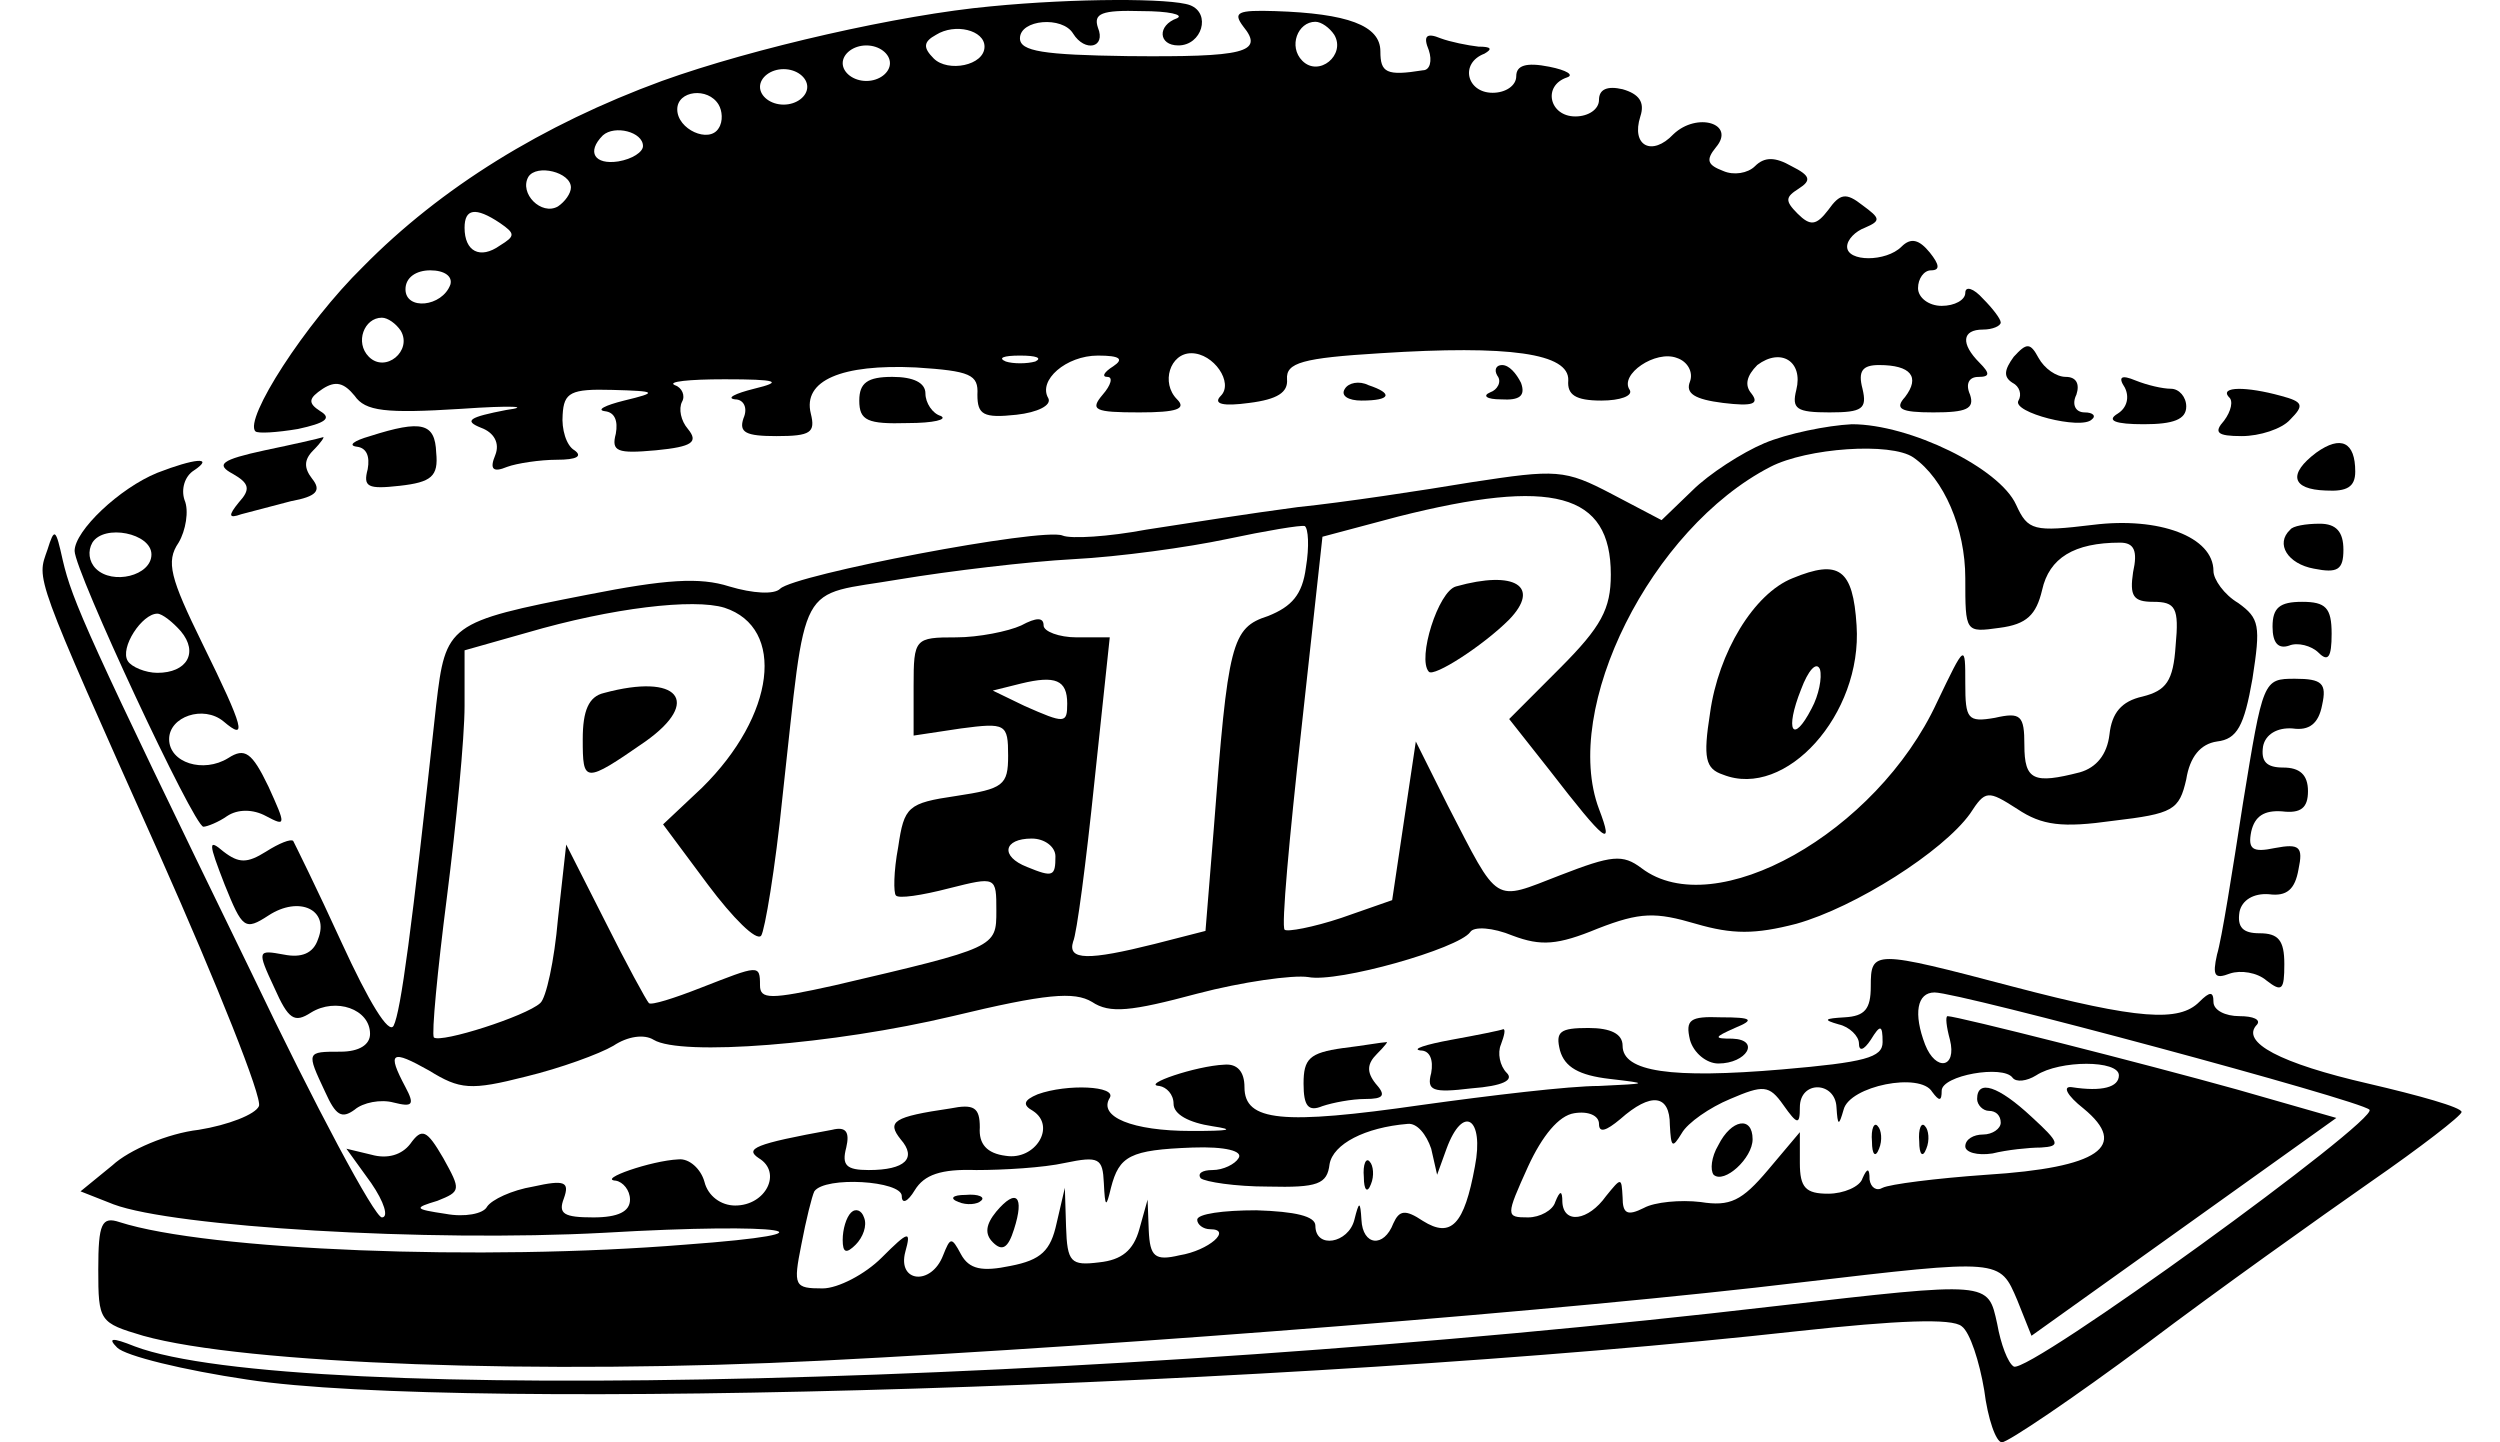 <svg width="52" height="30" viewBox="0 0 52 30" fill="none" xmlns="http://www.w3.org/2000/svg">
<path d="M20.601 0.133C18.733 0.305 15.685 0.994 13.768 1.684C11.285 2.595 9.171 3.9 7.549 5.55C6.345 6.731 5.067 8.726 5.313 8.972C5.362 9.021 5.755 8.997 6.197 8.923C6.763 8.8 6.91 8.701 6.664 8.554C6.394 8.381 6.419 8.283 6.714 8.086C6.984 7.913 7.156 7.963 7.377 8.233C7.598 8.554 8.016 8.603 9.589 8.504C10.646 8.43 11.064 8.455 10.523 8.529C9.761 8.677 9.638 8.751 10.007 8.898C10.277 8.997 10.4 9.218 10.302 9.465C10.179 9.76 10.253 9.834 10.548 9.711C10.745 9.637 11.236 9.563 11.58 9.563C11.998 9.563 12.121 9.489 11.949 9.366C11.777 9.268 11.678 8.923 11.703 8.627C11.728 8.16 11.875 8.086 12.735 8.11C13.669 8.135 13.694 8.16 12.981 8.332C12.588 8.43 12.391 8.529 12.588 8.554C12.785 8.578 12.858 8.751 12.809 9.021C12.711 9.391 12.834 9.44 13.645 9.366C14.407 9.292 14.53 9.194 14.309 8.923C14.161 8.751 14.112 8.504 14.186 8.357C14.259 8.233 14.186 8.061 14.038 8.012C13.866 7.938 14.333 7.889 15.07 7.889C16.176 7.889 16.299 7.938 15.685 8.086C15.292 8.184 15.095 8.283 15.292 8.307C15.464 8.307 15.562 8.48 15.464 8.701C15.365 8.997 15.513 9.071 16.152 9.071C16.865 9.071 16.963 8.997 16.865 8.603C16.693 7.913 17.504 7.569 19.052 7.643C20.183 7.716 20.355 7.79 20.33 8.209C20.33 8.627 20.453 8.701 21.141 8.627C21.584 8.578 21.879 8.43 21.805 8.283C21.584 7.913 22.174 7.396 22.837 7.396C23.304 7.396 23.378 7.47 23.157 7.618C22.96 7.741 22.911 7.84 23.034 7.84C23.157 7.84 23.108 8.012 22.936 8.209C22.665 8.529 22.764 8.578 23.698 8.578C24.484 8.578 24.681 8.504 24.484 8.307C24.14 7.963 24.337 7.347 24.779 7.347C25.246 7.347 25.664 7.963 25.393 8.233C25.221 8.406 25.443 8.455 25.983 8.381C26.573 8.307 26.794 8.16 26.77 7.889C26.745 7.544 27.089 7.446 28.712 7.347C31.391 7.175 32.644 7.347 32.62 7.913C32.595 8.209 32.767 8.332 33.308 8.332C33.701 8.332 33.971 8.233 33.898 8.11C33.676 7.79 34.438 7.273 34.881 7.446C35.102 7.519 35.225 7.741 35.151 7.938C35.053 8.184 35.25 8.307 35.84 8.381C36.454 8.455 36.601 8.406 36.429 8.184C36.282 8.012 36.331 7.815 36.552 7.593C37.044 7.224 37.511 7.519 37.363 8.11C37.265 8.504 37.363 8.578 38.052 8.578C38.74 8.578 38.838 8.504 38.74 8.086C38.642 7.716 38.74 7.593 39.084 7.593C39.748 7.593 39.944 7.84 39.625 8.258C39.403 8.504 39.526 8.578 40.215 8.578C40.903 8.578 41.075 8.504 40.977 8.209C40.878 7.987 40.952 7.84 41.148 7.84C41.394 7.84 41.394 7.766 41.173 7.544C40.78 7.15 40.804 6.855 41.247 6.855C41.444 6.855 41.615 6.781 41.615 6.707C41.615 6.633 41.444 6.411 41.247 6.214C41.05 5.993 40.878 5.944 40.878 6.091C40.878 6.239 40.657 6.362 40.387 6.362C40.116 6.362 39.895 6.19 39.895 5.993C39.895 5.796 40.018 5.623 40.165 5.623C40.362 5.623 40.337 5.5 40.141 5.254C39.92 4.983 39.748 4.934 39.551 5.131C39.231 5.451 38.42 5.451 38.42 5.131C38.42 4.983 38.592 4.811 38.789 4.737C39.133 4.589 39.108 4.54 38.74 4.269C38.396 3.998 38.273 4.023 38.027 4.368C37.781 4.688 37.658 4.712 37.388 4.442C37.118 4.171 37.142 4.097 37.413 3.924C37.683 3.752 37.658 3.654 37.265 3.457C36.921 3.26 36.7 3.26 36.503 3.457C36.356 3.604 36.061 3.654 35.84 3.555C35.52 3.432 35.471 3.334 35.692 3.063C36.11 2.57 35.299 2.324 34.807 2.792C34.365 3.26 33.922 3.038 34.119 2.422C34.217 2.127 34.094 1.955 33.75 1.856C33.431 1.782 33.259 1.856 33.259 2.078C33.259 2.275 33.038 2.422 32.767 2.422C32.226 2.422 32.079 1.782 32.595 1.61C32.743 1.561 32.595 1.462 32.226 1.388C31.735 1.29 31.538 1.364 31.538 1.585C31.538 1.782 31.317 1.93 31.047 1.93C30.506 1.93 30.358 1.314 30.875 1.117C31.047 1.019 31.022 0.97 30.752 0.97C30.53 0.945 30.162 0.871 29.965 0.797C29.67 0.674 29.596 0.748 29.719 1.044C29.793 1.265 29.744 1.462 29.596 1.462C28.834 1.585 28.712 1.511 28.712 1.068C28.712 0.527 28.023 0.28 26.524 0.231C25.738 0.206 25.639 0.256 25.86 0.551C26.303 1.093 25.885 1.191 23.452 1.167C21.707 1.142 21.215 1.068 21.215 0.797C21.215 0.403 22.1 0.33 22.321 0.699C22.567 1.093 23.009 0.994 22.837 0.576C22.739 0.28 22.911 0.206 23.747 0.231C24.312 0.231 24.631 0.305 24.484 0.379C24.066 0.527 24.091 0.945 24.509 0.945C25 0.945 25.197 0.28 24.754 0.108C24.361 -0.04 22.37 -0.04 20.601 0.133ZM20.478 0.97C20.478 1.364 19.716 1.511 19.421 1.216C19.2 0.994 19.2 0.871 19.47 0.724C19.863 0.477 20.478 0.625 20.478 0.97ZM27.753 0.724C27.999 1.142 27.433 1.61 27.089 1.265C26.794 0.97 26.991 0.453 27.36 0.453C27.483 0.453 27.655 0.576 27.753 0.724ZM18.511 1.314C18.511 1.511 18.29 1.684 18.02 1.684C17.75 1.684 17.528 1.511 17.528 1.314C17.528 1.117 17.75 0.945 18.02 0.945C18.29 0.945 18.511 1.117 18.511 1.314ZM16.791 1.807C16.791 2.004 16.57 2.176 16.299 2.176C16.029 2.176 15.808 2.004 15.808 1.807C15.808 1.61 16.029 1.438 16.299 1.438C16.57 1.438 16.791 1.61 16.791 1.807ZM14.947 2.176C15.021 2.299 15.046 2.521 14.947 2.669C14.751 2.989 14.087 2.693 14.087 2.275C14.087 1.881 14.726 1.807 14.947 2.176ZM13.374 3.038C13.374 3.161 13.153 3.309 12.858 3.358C12.367 3.432 12.195 3.161 12.539 2.816C12.785 2.595 13.374 2.743 13.374 3.038ZM11.875 3.9C11.875 4.023 11.752 4.195 11.605 4.294C11.261 4.491 10.794 4.023 10.99 3.678C11.162 3.407 11.875 3.58 11.875 3.9ZM10.4 4.639C10.72 4.86 10.72 4.909 10.4 5.106C9.983 5.402 9.663 5.229 9.663 4.737C9.663 4.343 9.884 4.294 10.4 4.639ZM9.368 5.919C9.196 6.387 8.434 6.461 8.434 6.017C8.434 5.771 8.655 5.623 8.95 5.623C9.245 5.623 9.417 5.747 9.368 5.919ZM8.336 6.879C8.582 7.298 8.016 7.766 7.672 7.421C7.377 7.125 7.574 6.608 7.943 6.608C8.065 6.608 8.237 6.731 8.336 6.879ZM21.535 7.519C21.363 7.569 21.068 7.569 20.92 7.519C20.748 7.446 20.871 7.396 21.215 7.396C21.559 7.396 21.682 7.446 21.535 7.519Z" fill="black"/>
<path d="M41.886 7.421C41.689 7.692 41.665 7.839 41.861 7.963C42.009 8.036 42.058 8.209 41.984 8.332C41.837 8.578 43.287 8.947 43.508 8.726C43.606 8.652 43.533 8.578 43.361 8.578C43.164 8.578 43.09 8.406 43.189 8.209C43.262 7.987 43.189 7.839 42.967 7.839C42.771 7.839 42.525 7.667 42.402 7.445C42.23 7.125 42.156 7.125 41.886 7.421Z" fill="black"/>
<path d="M31.145 7.815C31.243 7.938 31.145 8.11 30.997 8.16C30.826 8.233 30.924 8.307 31.219 8.307C31.612 8.332 31.735 8.233 31.637 7.963C31.538 7.766 31.391 7.593 31.243 7.593C31.12 7.593 31.071 7.692 31.145 7.815Z" fill="black"/>
<path d="M17.873 8.332C17.873 8.75 18.045 8.824 18.88 8.8C19.421 8.8 19.716 8.726 19.569 8.652C19.396 8.603 19.249 8.381 19.249 8.184C19.249 7.963 19.003 7.839 18.561 7.839C18.045 7.839 17.873 7.963 17.873 8.332Z" fill="black"/>
<path d="M27.974 8.086C27.876 8.233 28.048 8.332 28.318 8.332C28.933 8.332 28.982 8.184 28.466 8.012C28.269 7.913 28.048 7.963 27.974 8.086Z" fill="black"/>
<path d="M44.196 8.061C44.295 8.258 44.245 8.48 44.049 8.603C43.803 8.75 44 8.824 44.59 8.824C45.204 8.824 45.474 8.726 45.474 8.455C45.474 8.258 45.327 8.086 45.155 8.086C44.983 8.086 44.663 8.012 44.417 7.913C44.123 7.79 44.049 7.839 44.196 8.061Z" fill="black"/>
<path d="M46.359 8.258C46.458 8.332 46.408 8.553 46.261 8.75C46.04 8.997 46.113 9.071 46.63 9.071C46.998 9.071 47.465 8.923 47.637 8.726C47.932 8.43 47.908 8.357 47.441 8.233C46.728 8.036 46.163 8.036 46.359 8.258Z" fill="black"/>
<path d="M7.697 9.071C7.353 9.169 7.23 9.268 7.426 9.292C7.623 9.317 7.697 9.489 7.648 9.76C7.549 10.129 7.648 10.179 8.311 10.105C8.975 10.031 9.122 9.908 9.073 9.415C9.049 8.8 8.778 8.726 7.697 9.071Z" fill="black"/>
<path d="M36.7 9.218C36.233 9.415 35.545 9.859 35.2 10.203L34.561 10.819L33.529 10.277C32.546 9.76 32.374 9.76 30.604 10.031C29.572 10.203 27.95 10.45 26.991 10.548C26.057 10.671 24.632 10.893 23.845 11.016C23.058 11.164 22.272 11.213 22.1 11.139C21.682 10.967 16.521 11.951 16.226 12.247C16.103 12.37 15.66 12.345 15.169 12.198C14.554 12.001 13.841 12.05 12.219 12.37C9.319 12.936 9.27 12.986 9.073 14.66C8.557 19.412 8.336 21.037 8.188 21.333C8.09 21.53 7.672 20.84 7.107 19.609C6.591 18.477 6.124 17.541 6.099 17.492C6.05 17.442 5.804 17.541 5.534 17.713C5.141 17.959 4.969 17.959 4.649 17.713C4.329 17.442 4.329 17.516 4.674 18.403C5.042 19.314 5.091 19.363 5.583 19.043C6.222 18.624 6.861 18.92 6.615 19.535C6.517 19.831 6.271 19.929 5.903 19.855C5.362 19.757 5.337 19.757 5.706 20.545C6.001 21.21 6.124 21.284 6.468 21.062C6.984 20.742 7.697 20.988 7.697 21.505C7.697 21.727 7.476 21.875 7.082 21.875C6.37 21.875 6.37 21.875 6.763 22.712C6.984 23.204 7.107 23.278 7.377 23.081C7.549 22.933 7.918 22.859 8.188 22.933C8.582 23.032 8.631 22.983 8.434 22.613C8.041 21.875 8.139 21.825 8.926 22.268C9.565 22.662 9.786 22.687 10.941 22.392C11.654 22.219 12.465 21.924 12.76 21.751C13.055 21.554 13.399 21.505 13.596 21.628C14.161 21.973 17.332 21.727 19.814 21.136C21.756 20.668 22.346 20.619 22.714 20.84C23.083 21.087 23.526 21.037 24.902 20.668C25.836 20.422 26.893 20.274 27.212 20.323C27.827 20.446 30.334 19.732 30.58 19.388C30.653 19.265 31.047 19.289 31.465 19.462C32.054 19.683 32.398 19.659 33.234 19.314C34.119 18.969 34.438 18.969 35.274 19.215C36.036 19.437 36.503 19.437 37.363 19.215C38.592 18.87 40.411 17.713 40.977 16.925C41.296 16.433 41.345 16.433 41.96 16.827C42.476 17.172 42.894 17.221 43.95 17.073C45.204 16.925 45.327 16.852 45.474 16.211C45.548 15.743 45.769 15.473 46.114 15.423C46.531 15.374 46.679 15.103 46.851 14.118C47.023 13.01 46.998 12.863 46.556 12.543C46.261 12.37 46.04 12.05 46.04 11.878C46.04 11.164 44.909 10.745 43.533 10.917C42.304 11.065 42.181 11.04 41.935 10.499C41.591 9.735 39.723 8.824 38.519 8.824C38.002 8.849 37.167 9.021 36.7 9.218ZM39.797 9.514C40.436 9.957 40.878 10.991 40.878 12.025C40.878 13.158 40.878 13.158 41.591 13.059C42.156 12.986 42.353 12.789 42.476 12.272C42.623 11.607 43.139 11.287 44.098 11.287C44.393 11.287 44.467 11.459 44.368 11.902C44.295 12.395 44.368 12.518 44.786 12.518C45.253 12.518 45.327 12.641 45.253 13.429C45.204 14.168 45.057 14.364 44.565 14.488C44.123 14.586 43.926 14.832 43.877 15.276C43.828 15.694 43.606 15.965 43.262 16.064C42.304 16.31 42.107 16.236 42.107 15.497C42.107 14.882 42.033 14.808 41.493 14.931C40.927 15.029 40.878 14.956 40.878 14.217C40.878 13.38 40.878 13.38 40.288 14.611C39.035 17.319 35.667 19.215 34.144 18.058C33.75 17.762 33.529 17.787 32.448 18.206C31.047 18.747 31.194 18.846 30.113 16.753L29.449 15.423L29.203 17.073L28.957 18.723L27.901 19.092C27.311 19.289 26.77 19.388 26.721 19.338C26.647 19.289 26.819 17.418 27.065 15.202L27.507 11.164L29.08 10.745C32.3 9.932 33.505 10.252 33.505 11.951C33.505 12.666 33.308 13.035 32.448 13.897L31.391 14.956L32.226 16.014C33.406 17.541 33.578 17.664 33.259 16.827C32.472 14.734 34.34 10.991 36.823 9.711C37.585 9.317 39.33 9.194 39.797 9.514ZM27.163 11.804C27.09 12.37 26.868 12.616 26.377 12.813C25.615 13.059 25.541 13.355 25.246 17.245L25.074 19.363L24.017 19.634C22.641 19.979 22.198 19.979 22.321 19.585C22.395 19.437 22.591 17.935 22.764 16.261L23.083 13.257H22.395C22.026 13.257 21.707 13.133 21.707 13.01C21.707 12.838 21.559 12.838 21.24 13.01C20.969 13.133 20.355 13.257 19.888 13.257C19.028 13.257 19.003 13.281 19.003 14.266V15.3L19.986 15.152C20.92 15.029 20.969 15.054 20.969 15.719C20.969 16.334 20.871 16.408 19.888 16.556C18.88 16.704 18.806 16.778 18.683 17.615C18.585 18.132 18.585 18.575 18.634 18.624C18.683 18.698 19.175 18.624 19.74 18.477C20.724 18.23 20.724 18.23 20.724 18.944C20.724 19.708 20.724 19.708 17.356 20.496C16.029 20.791 15.808 20.791 15.808 20.496C15.808 20.052 15.783 20.077 14.579 20.545C14.014 20.767 13.546 20.914 13.497 20.865C13.448 20.816 13.03 20.052 12.588 19.166L11.777 17.566L11.605 19.117C11.531 19.979 11.359 20.767 11.236 20.865C10.941 21.136 9.172 21.702 9.024 21.579C8.975 21.505 9.098 20.2 9.294 18.674C9.491 17.122 9.663 15.35 9.663 14.685V13.527L10.966 13.158C12.735 12.641 14.431 12.444 15.07 12.641C16.349 13.059 16.127 14.882 14.603 16.384L13.792 17.147L14.726 18.403C15.242 19.092 15.734 19.585 15.832 19.462C15.906 19.363 16.127 18.058 16.275 16.581C16.791 11.951 16.545 12.419 18.708 12.05C19.74 11.878 21.387 11.681 22.321 11.631C23.28 11.582 24.705 11.385 25.516 11.213C26.328 11.04 27.065 10.917 27.139 10.942C27.212 10.991 27.237 11.361 27.163 11.804ZM22.198 14.635C22.198 15.054 22.149 15.054 21.313 14.685L20.65 14.364L21.24 14.217C21.953 14.044 22.198 14.143 22.198 14.635ZM21.953 17.812C21.953 18.23 21.903 18.255 21.363 18.033C20.797 17.812 20.871 17.442 21.461 17.442C21.731 17.442 21.953 17.615 21.953 17.812Z" fill="black"/>
<path d="M37.29 12.025C36.478 12.345 35.741 13.576 35.569 14.832C35.422 15.768 35.471 15.99 35.84 16.113C37.142 16.63 38.74 14.857 38.617 13.01C38.543 11.828 38.248 11.631 37.29 12.025ZM37.683 14.734C37.29 15.497 37.118 15.202 37.462 14.34C37.609 13.946 37.781 13.749 37.855 13.921C37.904 14.094 37.83 14.463 37.683 14.734Z" fill="black"/>
<path d="M30.285 12.198C29.916 12.296 29.474 13.7 29.719 13.971C29.818 14.094 30.85 13.429 31.391 12.887C32.054 12.198 31.514 11.853 30.285 12.198Z" fill="black"/>
<path d="M12.563 14.414C12.244 14.488 12.121 14.783 12.121 15.374C12.121 16.285 12.146 16.31 13.424 15.423C14.604 14.586 14.112 13.995 12.563 14.414Z" fill="black"/>
<path d="M5.509 9.366C4.6 9.563 4.477 9.661 4.846 9.858C5.19 10.056 5.214 10.179 4.968 10.449C4.747 10.72 4.747 10.794 5.018 10.696C5.214 10.646 5.681 10.523 6.05 10.425C6.591 10.326 6.689 10.203 6.492 9.957C6.32 9.735 6.32 9.563 6.517 9.366C6.689 9.194 6.763 9.071 6.714 9.095C6.64 9.12 6.099 9.243 5.509 9.366Z" fill="black"/>
<path d="M48.178 9.415C47.588 9.859 47.662 10.179 48.375 10.203C48.817 10.228 48.989 10.129 48.989 9.809C48.989 9.194 48.694 9.046 48.178 9.415Z" fill="black"/>
<path d="M3.273 9.834C2.486 10.154 1.552 11.04 1.552 11.459C1.552 11.878 4.034 17.196 4.231 17.196C4.305 17.196 4.551 17.098 4.723 16.975C4.944 16.827 5.263 16.827 5.534 16.975C5.952 17.196 5.952 17.172 5.583 16.359C5.239 15.645 5.091 15.546 4.747 15.768C4.231 16.088 3.518 15.867 3.518 15.374C3.518 14.906 4.231 14.66 4.649 15.005C5.141 15.423 5.091 15.177 4.207 13.38C3.543 12.025 3.445 11.681 3.715 11.287C3.862 11.04 3.936 10.622 3.838 10.4C3.764 10.179 3.838 9.908 4.034 9.785C4.477 9.489 4.034 9.538 3.273 9.834ZM3.15 11.533C3.15 11.976 2.339 12.173 1.994 11.828C1.847 11.681 1.822 11.459 1.921 11.287C2.166 10.893 3.15 11.09 3.15 11.533ZM3.764 13.133C4.133 13.577 3.887 13.995 3.273 13.995C3.027 13.995 2.732 13.872 2.658 13.749C2.486 13.478 2.953 12.764 3.273 12.764C3.371 12.764 3.592 12.936 3.764 13.133Z" fill="black"/>
<path d="M47.638 11.016C47.318 11.311 47.588 11.73 48.129 11.828C48.621 11.927 48.743 11.853 48.743 11.434C48.743 11.065 48.596 10.893 48.252 10.893C47.957 10.893 47.687 10.942 47.638 11.016Z" fill="black"/>
<path d="M0.987 11.434C0.766 12.075 0.667 11.853 3.322 17.787C4.526 20.496 5.46 22.835 5.386 23.007C5.313 23.18 4.747 23.401 4.133 23.5C3.494 23.573 2.683 23.918 2.339 24.238L1.675 24.78L2.363 25.051C3.617 25.519 8.877 25.839 12.563 25.642C16.349 25.42 17.627 25.642 14.259 25.888C10.032 26.233 4.33 26.011 2.486 25.42C2.117 25.297 2.044 25.445 2.044 26.405C2.044 27.488 2.068 27.513 2.978 27.784C5.091 28.375 11.261 28.596 17.11 28.301C23.452 27.981 32.743 27.242 37.437 26.676C41.64 26.183 41.591 26.183 41.96 27.045L42.255 27.784L45.425 25.519L48.596 23.253L46.531 22.662C44.59 22.121 40.706 21.136 40.51 21.136C40.46 21.136 40.485 21.357 40.559 21.628C40.706 22.219 40.264 22.293 40.042 21.727C39.797 21.087 39.87 20.643 40.239 20.643C40.755 20.643 49.087 22.884 49.284 23.081C49.505 23.278 42.181 28.596 41.886 28.424C41.763 28.35 41.616 27.956 41.542 27.538C41.345 26.651 41.419 26.651 36.921 27.168C22.788 28.818 6.075 29.237 2.806 28.006C2.314 27.809 2.24 27.833 2.437 28.03C2.609 28.203 3.813 28.498 5.141 28.695C9.614 29.384 26.967 28.843 37.413 27.686C39.453 27.464 40.608 27.415 40.804 27.587C40.977 27.71 41.173 28.326 41.272 28.917C41.345 29.508 41.517 30 41.64 30C41.763 30 43.115 29.089 44.639 27.956C46.138 26.824 48.252 25.322 49.309 24.583C50.341 23.869 51.201 23.204 51.201 23.13C51.201 23.032 50.316 22.785 49.26 22.539C47.441 22.121 46.581 21.677 46.949 21.308C47.023 21.21 46.875 21.136 46.581 21.136C46.285 21.136 46.04 21.013 46.04 20.84C46.04 20.619 45.966 20.619 45.745 20.84C45.327 21.259 44.491 21.21 41.861 20.52C38.961 19.757 38.912 19.757 38.912 20.52C38.912 20.988 38.789 21.136 38.371 21.16C37.953 21.185 37.904 21.21 38.248 21.308C38.469 21.357 38.666 21.554 38.666 21.702C38.666 21.875 38.764 21.85 38.912 21.628C39.108 21.308 39.158 21.308 39.158 21.677C39.158 21.998 38.789 22.096 37.069 22.244C34.758 22.441 33.75 22.293 33.75 21.751C33.75 21.505 33.505 21.382 33.038 21.382C32.448 21.382 32.349 21.456 32.448 21.85C32.546 22.195 32.841 22.367 33.48 22.441C34.316 22.539 34.291 22.539 33.259 22.588C32.644 22.588 30.997 22.785 29.572 22.983C26.672 23.401 25.885 23.327 25.885 22.613C25.885 22.293 25.738 22.121 25.467 22.145C24.877 22.17 23.722 22.564 24.116 22.588C24.263 22.613 24.41 22.761 24.41 22.958C24.41 23.18 24.73 23.352 25.221 23.426C25.713 23.5 25.566 23.524 24.779 23.524C23.55 23.524 22.837 23.229 23.083 22.835C23.231 22.588 22.198 22.539 21.584 22.761C21.289 22.884 21.264 22.983 21.485 23.106C21.977 23.426 21.535 24.14 20.92 24.041C20.527 23.992 20.355 23.795 20.38 23.45C20.38 23.032 20.257 22.958 19.765 23.056C18.585 23.229 18.438 23.327 18.733 23.697C19.077 24.09 18.831 24.337 18.069 24.337C17.602 24.337 17.504 24.238 17.602 23.869C17.676 23.549 17.602 23.426 17.307 23.5C15.685 23.795 15.488 23.893 15.783 24.09C16.275 24.386 15.931 25.075 15.292 25.075C14.997 25.075 14.726 24.878 14.653 24.583C14.579 24.312 14.333 24.09 14.112 24.115C13.547 24.14 12.416 24.534 12.809 24.558C12.957 24.583 13.104 24.755 13.104 24.952C13.104 25.199 12.858 25.322 12.342 25.322C11.728 25.322 11.605 25.248 11.728 24.928C11.851 24.583 11.752 24.534 11.089 24.681C10.646 24.755 10.228 24.952 10.13 25.1C10.056 25.248 9.663 25.322 9.27 25.248C8.606 25.149 8.606 25.125 9.098 24.977C9.589 24.78 9.589 24.755 9.221 24.09C8.877 23.5 8.778 23.45 8.532 23.795C8.36 24.017 8.066 24.115 7.721 24.017L7.205 23.893L7.721 24.608C7.992 25.002 8.09 25.322 7.943 25.322C7.795 25.322 6.566 23.032 5.214 20.2C1.798 13.183 1.503 12.493 1.306 11.656C1.159 10.991 1.134 10.967 0.987 11.434ZM42.353 22.367C42.844 22.047 44.073 22.047 44.073 22.367C44.073 22.613 43.729 22.712 43.09 22.613C42.894 22.588 42.992 22.785 43.336 23.056C44.295 23.844 43.656 24.288 41.321 24.435C40.264 24.509 39.305 24.632 39.158 24.706C39.035 24.78 38.912 24.706 38.887 24.534C38.887 24.288 38.838 24.288 38.74 24.509C38.691 24.681 38.347 24.829 38.027 24.829C37.56 24.829 37.437 24.706 37.437 24.189V23.549L36.773 24.337C36.233 24.977 35.987 25.1 35.373 25.002C34.955 24.952 34.414 25.002 34.193 25.125C33.849 25.297 33.75 25.248 33.75 24.903C33.726 24.485 33.726 24.485 33.406 24.878C33.038 25.395 32.521 25.469 32.497 25.002C32.497 24.755 32.448 24.755 32.349 25.002C32.3 25.174 32.03 25.322 31.784 25.322C31.317 25.322 31.317 25.297 31.784 24.263C32.079 23.623 32.423 23.204 32.743 23.155C33.038 23.106 33.259 23.204 33.259 23.377C33.259 23.573 33.406 23.524 33.701 23.278C34.34 22.712 34.733 22.761 34.733 23.401C34.758 23.869 34.783 23.893 34.979 23.573C35.102 23.352 35.569 23.032 35.987 22.859C36.675 22.564 36.798 22.564 37.093 22.983C37.388 23.401 37.437 23.401 37.437 23.032C37.437 22.465 38.175 22.49 38.199 23.032C38.224 23.426 38.248 23.426 38.347 23.081C38.469 22.588 39.944 22.293 40.19 22.712C40.337 22.909 40.387 22.909 40.387 22.687C40.387 22.367 41.665 22.145 41.861 22.416C41.935 22.515 42.156 22.49 42.353 22.367ZM29.769 23.893L29.892 24.435L30.088 23.893C30.432 22.958 30.875 23.253 30.678 24.263C30.457 25.469 30.186 25.765 29.596 25.395C29.228 25.149 29.105 25.174 28.982 25.445C28.785 25.962 28.343 25.913 28.318 25.371C28.294 24.977 28.269 24.977 28.171 25.371C28.048 25.863 27.36 25.986 27.36 25.494C27.36 25.297 26.942 25.199 26.131 25.174C25.443 25.174 24.902 25.248 24.902 25.371C24.902 25.469 25.025 25.568 25.172 25.568C25.639 25.568 25.148 26.011 24.533 26.11C24.017 26.233 23.919 26.134 23.894 25.593L23.87 24.952L23.698 25.568C23.575 26.011 23.329 26.208 22.862 26.257C22.272 26.331 22.198 26.257 22.174 25.519L22.149 24.706L21.977 25.445C21.854 26.011 21.658 26.208 21.018 26.331C20.429 26.454 20.158 26.405 19.986 26.085C19.79 25.716 19.765 25.74 19.617 26.11C19.372 26.75 18.659 26.676 18.831 26.036C18.954 25.593 18.905 25.593 18.339 26.159C17.995 26.504 17.43 26.799 17.11 26.799C16.521 26.799 16.496 26.75 16.668 25.888C16.766 25.371 16.889 24.878 16.938 24.78C17.16 24.46 18.757 24.558 18.757 24.878C18.757 25.051 18.88 25.002 19.028 24.755C19.224 24.435 19.568 24.312 20.306 24.337C20.871 24.337 21.707 24.288 22.149 24.189C22.862 24.041 22.936 24.09 22.96 24.608C22.985 25.125 23.009 25.125 23.108 24.706C23.28 24.041 23.501 23.918 24.804 23.869C25.492 23.844 25.861 23.943 25.762 24.09C25.689 24.214 25.443 24.337 25.221 24.337C25 24.337 24.902 24.411 24.976 24.509C25.074 24.583 25.689 24.681 26.377 24.681C27.409 24.706 27.606 24.632 27.655 24.214C27.729 23.795 28.392 23.45 29.277 23.377C29.474 23.352 29.67 23.598 29.769 23.893Z" fill="black"/>
<path d="M41.124 22.859C41.124 22.983 41.247 23.106 41.37 23.106C41.517 23.106 41.615 23.204 41.615 23.352C41.615 23.475 41.444 23.598 41.247 23.598C41.05 23.598 40.878 23.697 40.878 23.844C40.878 23.967 41.124 24.041 41.444 23.992C41.738 23.918 42.205 23.869 42.451 23.869C42.869 23.844 42.844 23.77 42.255 23.229C41.566 22.588 41.124 22.441 41.124 22.859Z" fill="black"/>
<path d="M35.741 23.82C35.594 24.066 35.569 24.337 35.643 24.435C35.864 24.632 36.454 24.09 36.454 23.697C36.454 23.204 36.011 23.278 35.741 23.82Z" fill="black"/>
<path d="M38.937 23.746C38.937 24.017 39.01 24.091 39.084 23.894C39.158 23.721 39.133 23.5 39.059 23.426C38.986 23.327 38.912 23.475 38.937 23.746Z" fill="black"/>
<path d="M39.92 23.746C39.92 24.017 39.993 24.091 40.067 23.894C40.141 23.721 40.116 23.5 40.042 23.426C39.969 23.327 39.895 23.475 39.92 23.746Z" fill="black"/>
<path d="M28.368 24.485C28.368 24.755 28.441 24.829 28.515 24.632C28.589 24.46 28.564 24.238 28.491 24.164C28.417 24.066 28.343 24.214 28.368 24.485Z" fill="black"/>
<path d="M19.937 25.002C20.109 25.075 20.33 25.051 20.404 24.977C20.502 24.903 20.355 24.829 20.084 24.854C19.814 24.854 19.74 24.928 19.937 25.002Z" fill="black"/>
<path d="M20.724 25.199C20.502 25.469 20.478 25.666 20.65 25.839C20.846 26.036 20.969 25.962 21.092 25.568C21.313 24.878 21.141 24.706 20.724 25.199Z" fill="black"/>
<path d="M17.7 25.223C17.602 25.322 17.528 25.568 17.528 25.79C17.528 26.06 17.602 26.085 17.799 25.888C17.946 25.74 18.044 25.494 17.971 25.322C17.922 25.174 17.799 25.125 17.7 25.223Z" fill="black"/>
<path d="M47.269 13.035C47.269 13.38 47.392 13.503 47.613 13.429C47.785 13.355 48.08 13.429 48.227 13.577C48.424 13.774 48.498 13.675 48.498 13.183C48.498 12.641 48.375 12.518 47.883 12.518C47.416 12.518 47.269 12.641 47.269 13.035Z" fill="black"/>
<path d="M46.654 16.704C46.433 18.132 46.212 19.535 46.114 19.855C46.015 20.299 46.064 20.372 46.384 20.249C46.605 20.175 46.949 20.225 47.146 20.397C47.465 20.643 47.514 20.594 47.514 20.052C47.514 19.56 47.392 19.412 46.998 19.412C46.654 19.412 46.531 19.289 46.581 18.969C46.63 18.723 46.875 18.575 47.195 18.6C47.564 18.649 47.736 18.501 47.809 18.082C47.908 17.615 47.834 17.541 47.318 17.639C46.851 17.738 46.752 17.664 46.826 17.295C46.9 16.974 47.097 16.851 47.465 16.876C47.859 16.925 48.006 16.802 48.006 16.457C48.006 16.113 47.834 15.965 47.49 15.965C47.146 15.965 47.023 15.842 47.072 15.522C47.121 15.275 47.367 15.128 47.687 15.152C48.031 15.202 48.227 15.054 48.301 14.66C48.399 14.217 48.301 14.118 47.736 14.118C47.072 14.118 47.072 14.143 46.654 16.704Z" fill="black"/>
<path d="M35.151 21.628C35.225 21.899 35.495 22.121 35.741 22.121C36.331 22.121 36.626 21.628 36.036 21.604C35.643 21.604 35.643 21.579 36.085 21.382C36.503 21.21 36.454 21.16 35.79 21.16C35.151 21.136 35.053 21.21 35.151 21.628Z" fill="black"/>
<path d="M30.186 21.628C29.646 21.727 29.351 21.825 29.547 21.85C29.744 21.85 29.818 22.047 29.769 22.318C29.67 22.687 29.793 22.736 30.604 22.638C31.268 22.588 31.489 22.465 31.342 22.318C31.194 22.17 31.145 21.899 31.219 21.727C31.293 21.53 31.317 21.407 31.268 21.407C31.219 21.431 30.727 21.53 30.186 21.628Z" fill="black"/>
<path d="M27.925 21.801C27.237 21.899 27.114 22.022 27.114 22.539C27.114 23.007 27.212 23.13 27.507 23.007C27.729 22.933 28.122 22.859 28.392 22.859C28.785 22.859 28.834 22.785 28.613 22.539C28.417 22.293 28.441 22.121 28.638 21.924C28.81 21.751 28.884 21.653 28.834 21.677C28.761 21.677 28.343 21.751 27.925 21.801Z" fill="black"/>
</svg>

